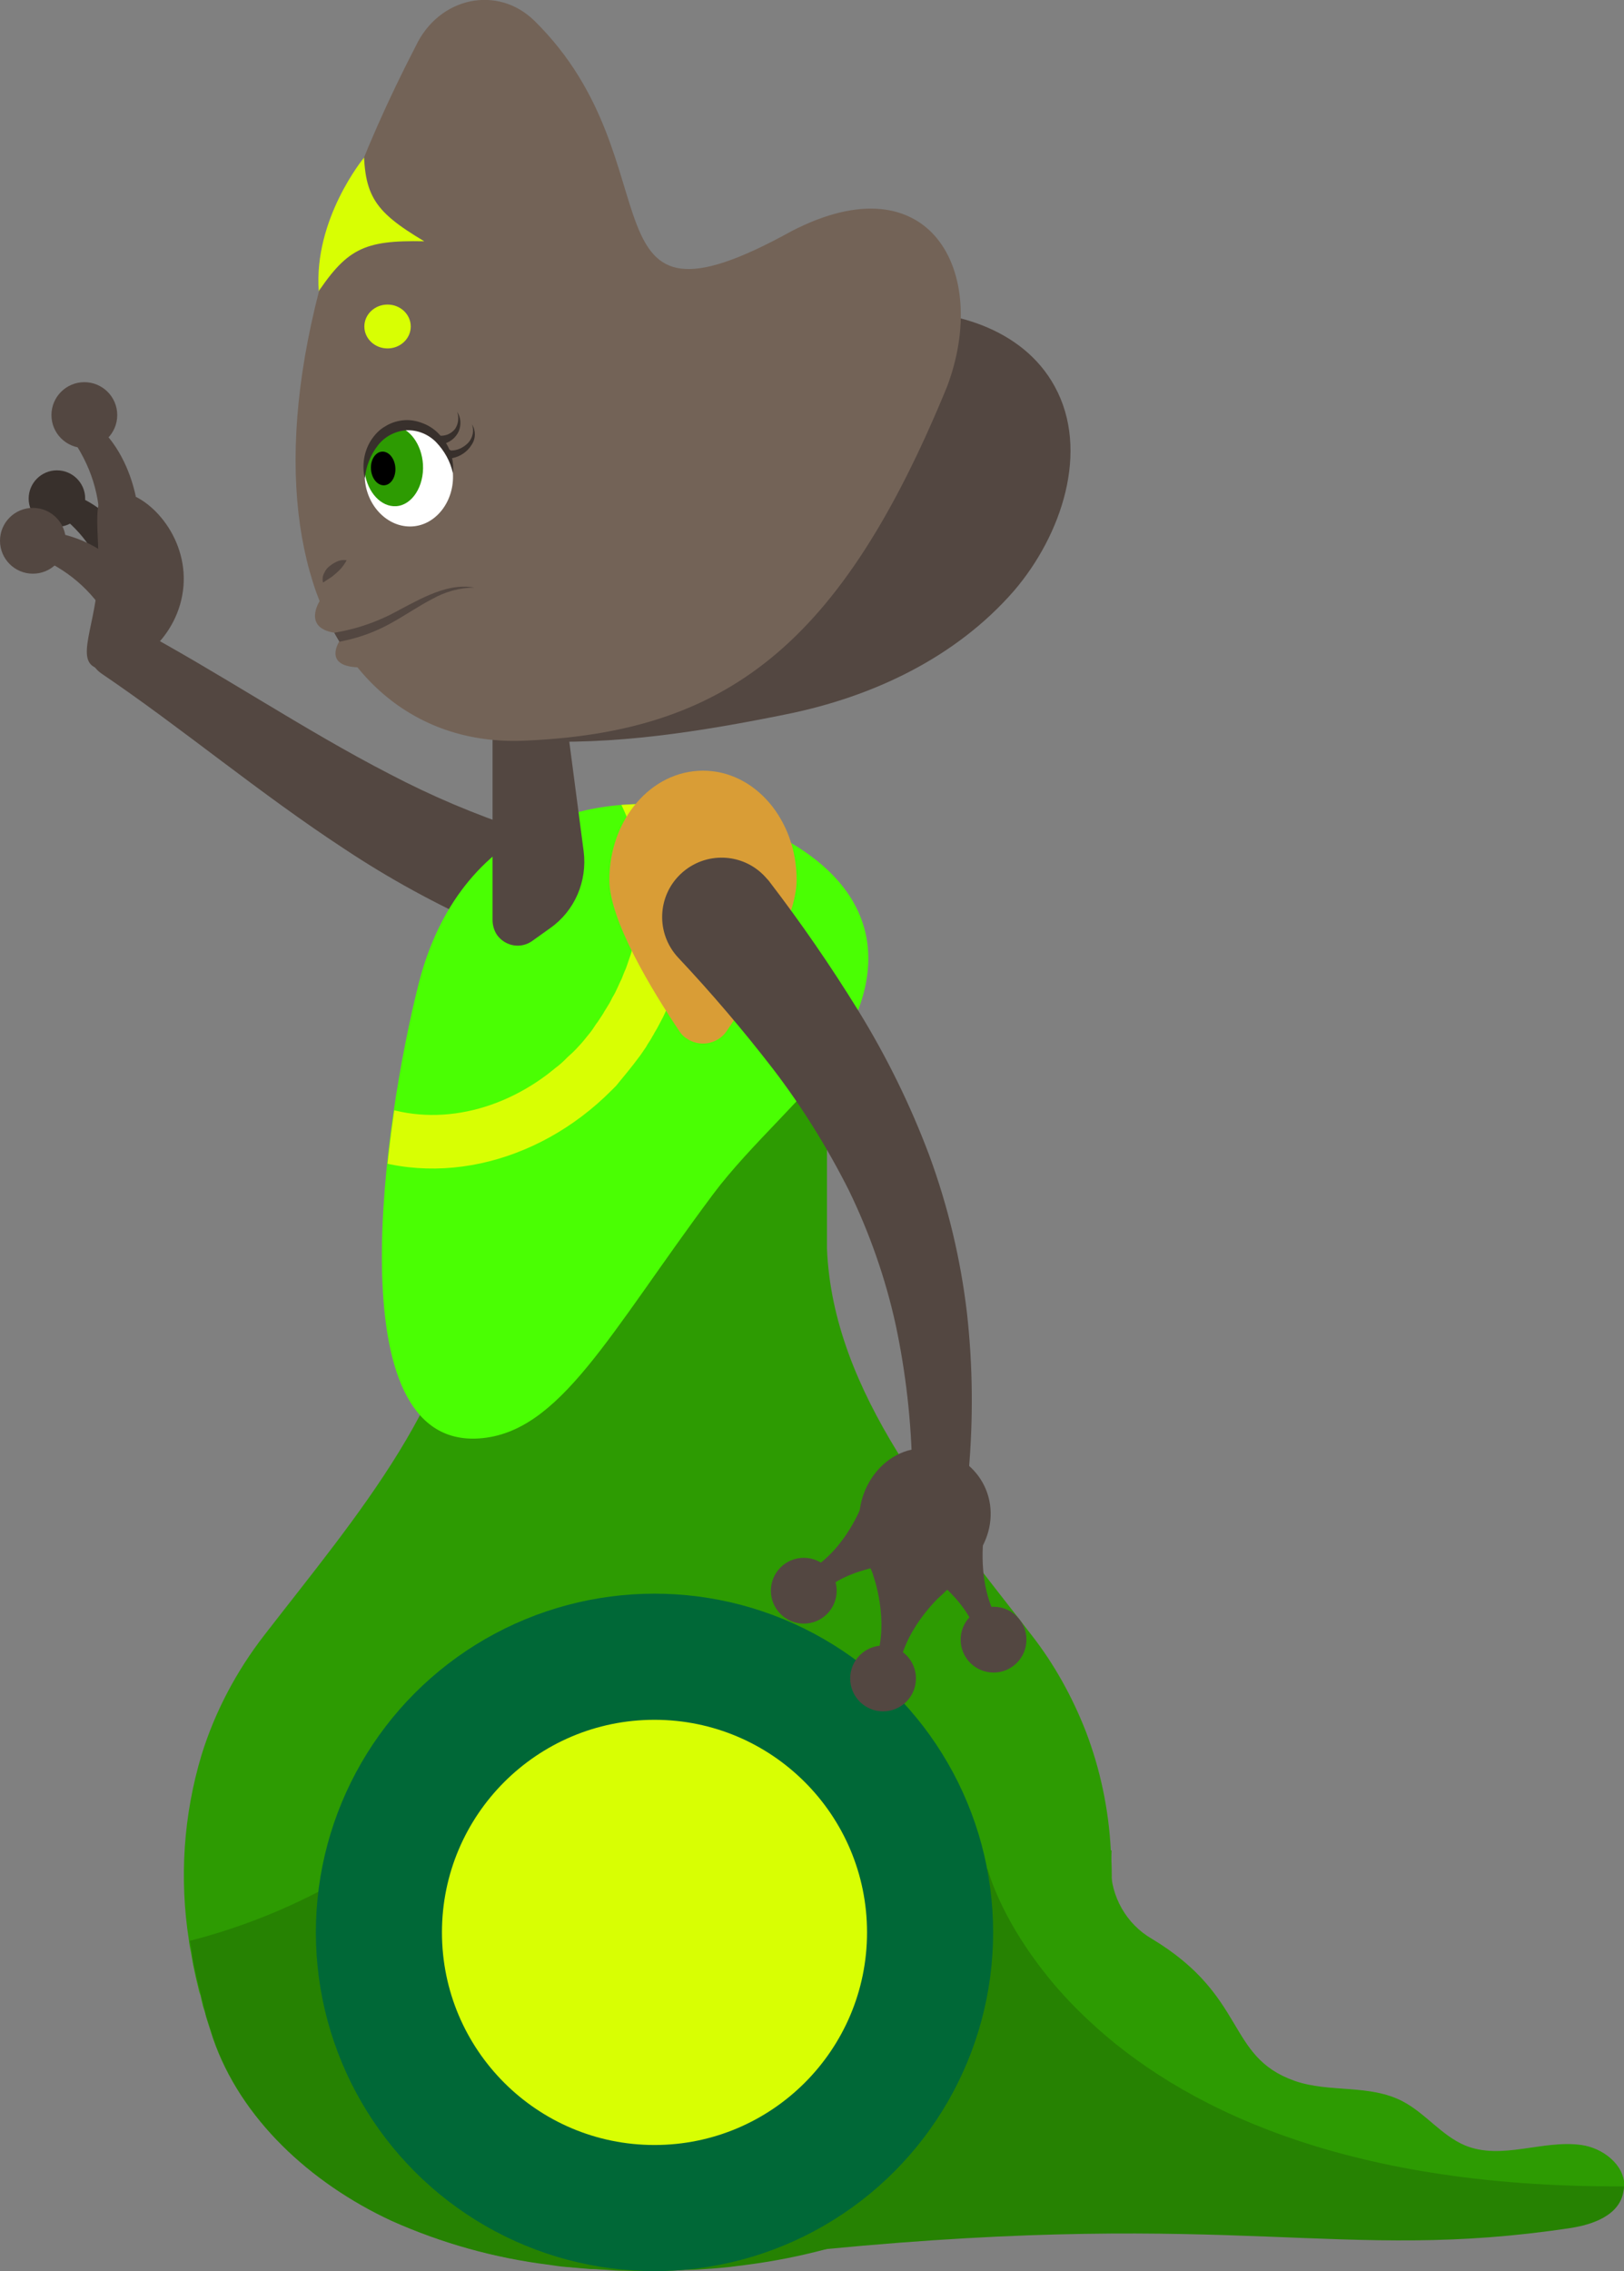 <?xml version="1.0" encoding="utf-8"?>
<!-- Generator: Adobe Illustrator 25.2.0, SVG Export Plug-In . SVG Version: 6.00 Build 0)  -->
<svg version="1.1" id="Layer_1" xmlns="http://www.w3.org/2000/svg" xmlns:xlink="http://www.w3.org/1999/xlink" x="0px" y="0px"
	 viewBox="0 0 385.1 538.4" style="enable-background:new 0 0 385.1 538.4;" xml:space="preserve">
<rect x="0" y="0" width="385.1" height="538.4" fill="#808080" stroke="none"/>
<style type="text/css">
	.st0{fill:#534741;}
	.st1{fill:#38302C;}
	.st2{fill:#2D9B02;}
	.st3{fill:#268202;}
	.st4{fill:#4AFF03;}
	.st5{clip-path:url(#SVGID_2_);}
	.st6{fill:#D8FF03;}
	.st7{fill:#D99D36;}
	.st8{fill:#006837;}
	.st9{fill:#736357;}
	.st10{fill:#FFFFFF;}
	.st11{clip-path:url(#SVGID_4_);}
</style>
<g id="b-arm">
	<path class="st0" d="M151.4,230.8c-12.6-2.4-24.9-6.2-36.7-11.4c-11.4-5.1-22.4-11.1-32.8-18c-20.5-13.4-38.6-28.7-57.8-41.7l0,0
		c-3.1-2.1-3.9-6.2-1.9-9.3c1.9-2.9,5.8-3.9,8.8-2.2c21.3,11.4,41,24.8,61.4,35.3c9.9,5.2,20.3,9.6,30.9,13.1
		c10.4,3.3,21,5.5,31.9,6.4c7.8,0.5,13.7,7.2,13.1,15c-0.5,7.8-7.2,13.7-15,13.1c-0.2,0-0.4,0-0.6,0
		C152.4,231,151.9,231,151.4,230.8L151.4,230.8z"/>
</g>
<g id="b-hand">
	<circle class="st1" cx="13.5" cy="118.2" r="6.7"/>
	<path class="st1" d="M29.6,127.2c-3-4.8-7.6-8.4-13-10.2l-5.3,3c6.9,4.6,10.8,9.5,13.2,16.1L29.6,127.2z"/>
	<circle class="st0" cx="7.8" cy="128.2" r="7.8"/>
	<path class="st0" d="M28.5,134.2c-4.7-4.7-10.9-7.5-17.4-8.2l-5.3,4.8c9.1,3.3,14.8,8,19.3,14.8L28.5,134.2z"/>
	<path class="st0" d="M32.2,117.7c-1.3-6.2-4.5-13.2-9.9-17.4l-7,1.2c5.9,7.7,8.2,14.7,8.4,22.8L32.2,117.7z"/>
	<path class="st0" d="M27.9,116.5C35.2,117,44.5,127,43.5,139s-11.6,20.4-19,19.7s-2.2-8.9-1.3-20.9S20.4,115.8,27.9,116.5z"/>
	<circle class="st0" cx="20" cy="98.4" r="7.8"/>
</g>
<g id="body">
	<path class="st2" d="M263.4,438.5c-0.5-9.6-2.5-19.1-5.9-28c-3.2-8.2-7.5-16-12.9-22.9c-21.7-28.2-47.1-57.2-48.5-91.6l0,0v-70.3
		h-84.9V296l0,0c-1.3,34.4-26.7,63.4-48.5,91.6c-6.6,8.5-11.7,18.1-14.9,28.4c-4.3,14.3-5.3,29.3-3,44c0.1,1,0.3,1.9,0.5,2.9
		s0.3,1.9,0.5,2.9s0.4,1.9,0.6,2.8s0.4,1.7,0.6,2.5c0.1,0.5,0.2,1,0.4,1.5s0.3,1,0.4,1.6c0.1,0.3,0.1,0.5,0.2,0.8
		c0.1,0.6,0.3,1.1,0.5,1.7s0.3,1,0.4,1.5c0.2,0.7,0.5,1.5,0.7,2.2c0.3,1,0.6,1.9,0.9,2.8c6.5,18.9,22.9,34.2,42.3,43.2
		c11.8,5.3,24.4,8.8,37.3,10.4c1.3,0.2,2.6,0.3,3.9,0.5c1.9,0.2,3.9,0.4,5.9,0.5c1.3,0.1,2.6,0.2,3.9,0.2s2.6,0.1,3.9,0.2l3.9,0.1
		h0.1h1.8h2l3.9-0.1c1.3,0,2.6-0.1,3.9-0.2s2.6-0.2,3.9-0.2c2-0.2,3.9-0.3,5.9-0.5c1.3-0.1,2.6-0.3,3.9-0.5c6.2-0.8,12.4-2,18.4-3.6
		c6.5-1.7,12.8-4,18.9-6.8c19.4-9,35.8-24.3,42.3-43.2c0.3-0.9,0.6-1.8,0.9-2.7c0.1-0.5,0.3-1,0.5-1.5c0.3-1,0.6-2,0.9-2.9l0.1-0.2
		c0.2-0.8,0.4-1.6,0.6-2.4s0.4-1.6,0.6-2.4s0.3-1.4,0.5-2.1s0.3-1.2,0.4-1.8s0.2-1.1,0.3-1.7l0.1-0.5l0.3-1.5l0.3-1.8
		c0.1-0.6,0.2-1.2,0.3-1.8s0.1-1,0.2-1.5c0-0.3,0.1-0.6,0.1-1s0.1-0.7,0.1-1.1c0.1-0.5,0.1-1.1,0.2-1.6c0-0.1,0-0.1,0-0.2
		C263.7,449.3,263.8,443.9,263.4,438.5z"/>
	<path class="st3" d="M263.1,454.6c0,0.1,0,0.1,0,0.2c0,0.5-0.1,1.1-0.2,1.6c0,0.4-0.1,0.7-0.1,1.1s-0.1,0.6-0.1,1
		c-0.1,0.5-0.1,1-0.2,1.5s-0.2,1.2-0.3,1.8l-0.3,1.8l-0.3,1.5l-0.1,0.5c-0.1,0.5-0.2,1.1-0.3,1.7s-0.2,1.2-0.4,1.8s-0.3,1.4-0.5,2.1
		s-0.4,1.6-0.6,2.4s-0.4,1.6-0.6,2.4l-0.1,0.2c-0.3,1-0.6,2-0.9,2.9c-0.1,0.5-0.3,1-0.5,1.5c-0.3,0.9-0.6,1.8-0.9,2.7
		c-6.5,18.9-22.9,34.2-42.3,43.2c-6.1,2.8-12.4,5.1-18.9,6.8c-6.1,1.6-12.2,2.8-18.4,3.6c-1.3,0.2-2.6,0.3-3.9,0.5
		c-2,0.2-3.9,0.4-5.9,0.5c-1.3,0.1-2.6,0.2-3.9,0.2s-2.6,0.1-3.9,0.2l-3.9,0.1h-2h-1.8h-0.1l-3.9-0.1c-1.3,0-2.6-0.1-3.9-0.2
		s-2.6-0.2-3.9-0.2c-2-0.2-3.9-0.3-5.9-0.5c-1.3-0.1-2.6-0.3-3.9-0.5c-12.9-1.6-25.4-5.1-37.3-10.4c-19.4-9-35.8-24.3-42.3-43.2
		c-0.3-1-0.6-1.9-0.9-2.8c-0.2-0.7-0.5-1.5-0.7-2.2c-0.2-0.5-0.3-1-0.4-1.5s-0.3-1.1-0.4-1.7c-0.1-0.3-0.1-0.5-0.2-0.8
		c-0.2-0.5-0.3-1-0.4-1.6s-0.2-1-0.4-1.5c-0.2-0.9-0.4-1.7-0.6-2.5s-0.4-1.9-0.6-2.8s-0.4-1.9-0.5-2.9s-0.3-1.9-0.5-2.9
		c12.9-3.3,25.3-8.4,36.8-15.1c19.8-11.8,36.6-29.2,60-33.4c18-3.2,36.7,2.2,52.9,10c13.6,6.6,26.2,14.9,39.6,21.7
		c2.5,1.3,4.9,2.5,7.5,3.6C248.6,450,255.8,452.6,263.1,454.6z"/>
	<path class="st4" d="M198.4,249.5c-5.9,9.3-20.5,21.8-29.3,33.6c-24.7,33.1-36.3,56.6-55.5,57.9c-34.2,2.3-22.4-75.7-14.4-107.5
		c9.5-38,42.1-49.4,75.8-39.5l0.6,0.2C203.9,204.8,214.4,224.2,198.4,249.5z"/>
	<path class="st0" d="M116.8,218.1v-75.4c0-1.1,0.9-1.9,1.9-1.9c0,0,0.1,0,0.1,0c6.6,0.6,12.3,4.5,12.8,9.1c0,0,4.4,33.6,6.8,51.9
		c0.9,7.1-2.1,14.1-7.9,18.2l-4.2,3c-2.7,2-6.4,1.4-8.4-1.3C117.2,220.7,116.8,219.4,116.8,218.1z"/>
	<g>
		<defs>
			<path id="SVGID_1_" d="M199.3,263.5c-17.7,28.1-56.9,75.5-85.6,77.5c-34.2,2.3-22.4-75.7-14.4-107.5c9.5-38,42.1-49.4,75.8-39.5
				l0.6,0.2C203.9,204.8,215.3,238.2,199.3,263.5z"/>
		</defs>
		<clipPath id="SVGID_2_">
			<use xlink:href="#SVGID_1_"  style="overflow:visible;"/>
		</clipPath>
		<g class="st5">
			<path class="st6" d="M151.6,250.5l0.3-0.4c0.4-0.6,0.9-1.3,1.3-1.9l0.4-0.7c0.4-0.6,0.8-1.2,1.1-1.8c0.1-0.2,0.3-0.4,0.4-0.7
				c0.5-0.8,1-1.7,1.4-2.5l0,0c0.5-0.9,0.9-1.7,1.3-2.6c0.1-0.2,0.2-0.5,0.3-0.7c0.3-0.7,0.6-1.3,0.9-2l0.3-0.7
				c0.3-0.7,0.6-1.4,0.9-2.2l0.2-0.5c1-2.7,1.8-5.6,2.5-8.4c0-0.1,0-0.2,0.1-0.2l0.3-1.2l0,0c4.9-24.5-4.6-49.1-25.4-60.2l0,0
				l-0.3-0.1l-0.1-0.1l-0.1-0.1l-0.3-0.1l0,0c-21.1-10.6-47-4.5-64.7,13.3l0,0c-0.3,0.3-0.6,0.6-0.8,0.9l-0.2,0.2
				c-2,2.1-3.9,4.4-5.6,6.8l-0.3,0.4c-0.4,0.6-0.9,1.3-1.3,1.9l-0.4,0.7c-0.4,0.6-0.8,1.2-1.2,1.8l-0.4,0.7c-0.5,0.8-1,1.7-1.4,2.5
				l0,0c-0.5,0.9-0.9,1.7-1.3,2.6c-0.1,0.2-0.2,0.5-0.3,0.7c-0.3,0.7-0.6,1.3-0.9,2l-0.3,0.7c-0.3,0.7-0.6,1.4-0.9,2.2
				c-0.1,0.2-0.1,0.3-0.2,0.5c-1,2.7-1.9,5.6-2.5,8.4c0,0.1,0,0.2,0,0.2c-0.1,0.4-0.2,0.8-0.3,1.2l0,0c-5,24.5,4.6,49.1,25.4,60.3
				l0,0l0.3,0.1l0.1,0.1l0.1,0.1l0.3,0.1l0,0c21.1,10.6,47,4.5,64.7-13.3l0,0c0.3-0.3,0.6-0.6,0.9-0.9c0.1-0.1,0.1-0.1,0.2-0.2
				C148,255.1,149.9,252.8,151.6,250.5z M85.7,260.3c-13.8-7.2-21-22.5-20.2-38.9c0-0.9,0.1-1.7,0.2-2.6l0.1-0.5
				c0.1-0.7,0.2-1.4,0.3-2.2c0.1-0.4,0.1-0.7,0.2-1.1c0.1-0.5,0.2-1.1,0.3-1.6s0.2-0.8,0.2-1.1c0.1-0.6,0.3-1.1,0.4-1.7
				c0.1-0.3,0.2-0.6,0.2-0.9c0.2-0.8,0.5-1.7,0.8-2.5l0.3-0.9c0.2-0.6,0.4-1.2,0.7-1.8l0.4-1c0.2-0.6,0.5-1.2,0.8-1.8l0.4-0.9
				c0.4-0.9,0.8-1.7,1.3-2.5l0,0v-0.1c0.5-0.8,0.9-1.7,1.4-2.5l0.5-0.8c0.3-0.6,0.7-1.1,1.1-1.6c0.2-0.3,0.4-0.6,0.6-0.9
				c0.4-0.5,0.8-1.1,1.1-1.6l0.5-0.7c0.6-0.7,1.1-1.4,1.7-2.1c0.2-0.2,0.4-0.5,0.6-0.7l1.2-1.3l0.8-0.8l1.2-1.1l0.8-0.8
				c0.5-0.5,1.1-1,1.7-1.4l0.4-0.3c0.7-0.6,1.3-1.1,2-1.6c13.3-9.9,30.1-12.6,43.9-5.5s21,22.5,20.2,38.9c0,0.9-0.1,1.7-0.2,2.6
				l-0.1,0.5c-0.1,0.7-0.2,1.4-0.3,2.2c-0.1,0.4-0.1,0.7-0.2,1.1c-0.1,0.5-0.2,1.1-0.3,1.6c-0.1,0.4-0.1,0.8-0.2,1.1
				c-0.1,0.6-0.3,1.1-0.4,1.7c-0.1,0.3-0.1,0.6-0.2,0.9c-0.2,0.8-0.5,1.7-0.8,2.5l-0.3,0.9c-0.2,0.6-0.4,1.2-0.7,1.8l-0.4,1
				c-0.2,0.6-0.5,1.2-0.8,1.8l-0.4,0.9c-0.4,0.9-0.8,1.7-1.3,2.5l0,0l0,0c-0.4,0.9-0.9,1.7-1.4,2.5c-0.2,0.3-0.3,0.5-0.5,0.8
				c-0.3,0.6-0.7,1.1-1,1.6l-0.6,0.9c-0.4,0.5-0.7,1-1.1,1.6l-0.5,0.7c-0.6,0.7-1.1,1.4-1.7,2.1l-0.6,0.7l-1.2,1.3l-0.8,0.8
				l-1.2,1.1l-0.8,0.8c-0.5,0.5-1.1,1-1.6,1.4l-0.4,0.3c-0.7,0.6-1.4,1.1-2,1.6C116.4,264.8,99.6,267.4,85.7,260.3z"/>
		</g>
	</g>
	<path class="st7" d="M144.5,208.6c0-14.3,9.9-25.9,22.2-25.9s22.2,11.6,22.2,25.9c0,9.7-10.1,26.3-16.7,36c-2.2,3-6.4,3.7-9.5,1.5
		c-0.6-0.4-1.1-0.9-1.5-1.5C154.6,234.8,144.5,218.2,144.5,208.6z"/>
	<path class="st3" d="M385.1,518.2c0,0.4,0,0.7-0.1,1.1c-0.8,5.9-7.4,8.1-12.7,8.9c-54.4,8.2-78.3-4.5-176.7,5
		c-13.2,1.3-27.7,3-43.8,5.2l95.2-71.4l16.1-12.1l0.3-0.2c34.1,15.1,25.2,32.2,43.6,38.7c8.3,2.9,17.8,0.7,25.7,4.9
		c5.3,2.8,9.2,8.1,14.7,10.4c8.7,3.6,18.4-1.4,27.6-0.1C379.7,509.1,385.1,513,385.1,518.2z"/>
	<circle class="st8" cx="155.2" cy="458.1" r="80.3"/>
	<circle class="st6" cx="155.2" cy="458.1" r="50.4"/>
	<path class="st2" d="M263.4,442.6c0,7,3.7,13.5,9.7,17c22.8,13.7,17.5,27.9,33.9,33.7c8.3,2.9,17.8,0.7,25.7,4.9
		c5.3,2.8,9.2,8.1,14.7,10.4c8.7,3.6,18.4-1.4,27.6-0.1c4.9,0.7,10.2,4.5,10.2,9.8c-68,0.4-106.1-19.7-126.9-39.2l0,0
		c-4-3.7-7.8-7.8-11.1-12.1c-10.2-13.1-12.9-23.6-12.9-23.6l6.4-12.9l22.9,8.2L263.4,442.6z"/>
</g>
<g id="head">
	<path class="st9" d="M80.5,152c0,0-4,5.9,4.4,6.2s2.3-17.5,2.3-17.5l-11.4,1.8c0,0-4.1,6.3,3.5,7.5"/>
	<path class="st0" d="M124.7,64.2c7.6,13.9,24.9,18.7,40.1,17.6s29.9-6.6,45.2-7.8s32.5,3.7,40.1,17.6c8.4,15.3,1.6,35.3-9.6,48.4
		c-13.9,16-33.7,25.2-53.9,29.3s-41.3,7.5-61.9,6.3L124.7,64.2z"/>
	<path class="st9" d="M126.8,5c34.3,33.8,9.8,78,60.9,49.8c32.8-17,47.1,9.6,36.9,36.8c-25.3,61.7-52.6,82.1-100.6,84
		c-49.1,1.9-79.1-61-25.4-164.7C104.1-0.7,118-3.7,126.8,5z"/>
	<path class="st10" d="M86.5,113.4c0.4,6.6,5.5,11.7,11.2,11.4s10.1-6,9.7-12.6s-5.4-11.8-11.2-11.4c-0.4,0-0.8,0.1-1.2,0.1
		c-4.8,0.9-8.4,5.6-8.5,11.2C86.5,112.5,86.5,113,86.5,113.4z"/>
	<path class="st2" d="M86.5,112.1c0.7,4.7,3.9,8.1,7.4,7.9c3.8-0.2,6.7-4.7,6.4-9.9c-0.3-4.8-3.2-8.7-6.7-9.1
		C89.5,101.9,86.6,106.5,86.5,112.1z"/>
	<ellipse transform="matrix(0.997 -7.184561e-02 7.184561e-02 0.997 -7.749 6.819)" cx="90.9" cy="111.1" rx="2.9" ry="4"/>
	<path class="st1" d="M107.4,112.2c-0.6-2.8-2-5.3-4-7.4c-1.9-1.9-4.4-2.9-7.1-2.8c-2.6,0.2-5.1,1.5-6.7,3.6c-1.8,2.3-2.8,5-3.1,7.8
		c-0.7-3.1-0.2-6.3,1.4-8.9c0.9-1.4,2-2.6,3.4-3.4c1.4-0.9,3.1-1.4,4.7-1.5c1.7-0.1,3.3,0.3,4.9,1c1.5,0.7,2.8,1.7,3.8,3
		C106.8,106,107.7,109.1,107.4,112.2z"/>
	<path class="st1" d="M104.6,103.3c1.3,0,2.5-0.6,3.3-1.6c0.8-1.2,1-2.7,0.5-4.1c0.9,1.4,1,3.1,0.4,4.6c-0.7,1.6-2.2,2.8-4,3.1h-0.1
		c-0.6,0.1-1.1-0.3-1.2-0.8c-0.1-0.6,0.3-1.1,0.8-1.2C104.4,103.3,104.5,103.3,104.6,103.3z"/>
	<path class="st1" d="M107,106.8c1.5,0,2.9-0.7,4-1.8c1.1-1.2,1.5-2.9,0.9-4.4c0.5,0.7,0.7,1.6,0.7,2.4c0,0.9-0.3,1.8-0.8,2.5
		c-1,1.6-2.6,2.7-4.5,3.1l0,0c-0.5,0.2-1.1-0.1-1.3-0.6c0-0.1,0-0.1,0-0.2c-0.1-0.5,0.2-1.1,0.7-1.2c0,0,0,0,0,0
		C106.8,106.8,106.9,106.8,107,106.8z"/>
	<path class="st0" d="M82.2,132.8c-0.3,0.6-0.7,1.2-1.2,1.8c-0.4,0.5-0.9,0.9-1.3,1.3c-0.5,0.4-0.9,0.8-1.4,1.1l-1.7,1.1
		c-0.2-0.8-0.1-1.6,0.3-2.3c0.3-0.7,0.8-1.3,1.4-1.7c0.6-0.5,1.2-0.8,1.9-1.1C80.7,132.8,81.4,132.7,82.2,132.8z"/>
	<g>
		<defs>
			<path id="SVGID_3_" d="M126.8,5c34.3,33.8,9.8,78,60.9,49.8c32.8-17,47.1,9.6,36.9,36.8c-25.3,61.7-52.6,82.1-100.6,84
				c-49.1,1.9-79.1-61-25.4-164.7C104.1-0.7,118-3.7,126.8,5z"/>
		</defs>
		<clipPath id="SVGID_4_">
			<use xlink:href="#SVGID_3_"  style="overflow:visible;"/>
		</clipPath>
		<g class="st11">
			<path class="st6" d="M100.6,57.2C86,56.9,82.1,59,74.4,70.8l11.9-38.6C86,46.1,88.2,49.8,100.6,57.2z"/>
			<ellipse class="st6" cx="91.9" cy="77.4" rx="5.5" ry="5.2"/>
			<path class="st0" d="M112.5,139.3c-3.5,0-7,1-10,2.7c-3.1,1.6-6,3.6-9.2,5.4c-3.1,1.8-6.5,3.2-10,4.1c-3.5,0.9-7.1,1.4-10.8,1.6
				c-3.6,0.3-7.2,0.2-10.8-0.3c-3.6-0.5-7.1-1.5-10.4-2.9c-3.3-1.4-6.4-3-9.7-4.2c-3.2-1.4-6.8-1.9-10.3-1.6c3.4-1,7.2-0.6,10.6,0.4
				s6.7,2.4,10,3.6c6.6,2.3,13.5,3.2,20.5,2.6c3.5-0.1,6.9-0.6,10.3-1.4c3.4-0.8,6.6-2,9.7-3.5c3.1-1.6,6.2-3.4,9.5-4.8
				S108.9,138.6,112.5,139.3z"/>
		</g>
	</g>
	<path class="st6" d="M86.3,37.4c0,0-12,14.5-10.7,31.7L86.3,37.4z"/>
</g>
<g id="f-arm">
	<path class="st0" d="M182.3,208.8c7.6,9.9,14.7,20.2,21.3,30.9c6.7,10.9,12.3,22.3,16.8,34.3c4.4,12,7.4,24.5,8.9,37.3
		c1.4,12.5,1.5,25.1,0.4,37.6c-0.3,3.7-3.6,6.4-7.3,6.1c-3.4-0.3-6-3.1-6.1-6.5v-0.1c-0.2-11.5-1.5-23-3.9-34.3
		c-2.4-11-6.2-21.8-11.1-31.9c-5.1-10.1-11.1-19.8-18-28.8c-7.1-9.2-14.6-18-22.5-26.4c-5.3-5.7-5-14.6,0.7-19.9
		c5.7-5.3,14.6-5,19.9,0.7C181.7,208.1,182,208.5,182.3,208.8L182.3,208.8z"/>
</g>
<g id="f-hand">
	<circle class="st0" cx="209.4" cy="397.9" r="7.8"/>
	<path class="st0" d="M203.8,361.6c0.4,4.8,2.2,9.3,4.1,13.7c1.3,3,3,6.5,6.3,7.1c2.8,0.6,5.5-1.2,7.6-3c3.8-3.2,7.2-6.9,10-10.9
		c6.4-9.2,2.7-21.3-8.7-24.6C211.9,340.8,202.9,351.2,203.8,361.6z"/>
	<path class="st0" d="M223.8,377.6l-8.4-2.2l-8.4-2.1c0,0,4.1,10.9,0.6,20.5l2.8,0.7l2.8,0.7C214.9,385.2,223.8,377.6,223.8,377.6z"
		/>
	<circle class="st0" cx="190.6" cy="377.1" r="7.8"/>
	<path class="st0" d="M204.5,356.5l5,7.1l4.9,7.1c0,0-11.7,0-19.4,6.6l-1.7-2.4l-1.7-2.4C200.6,367.5,204.5,356.5,204.5,356.5z"/>
	<circle class="st0" cx="235.6" cy="388.7" r="7.8"/>
	<path class="st0" d="M233.3,364l-7.8,3.8l-7.8,3.8c0,0,10.2,5.6,13.8,15.2l2.6-1.3l2.6-1.3C231.5,375.5,233.3,364,233.3,364z"/>
</g>
</svg>
